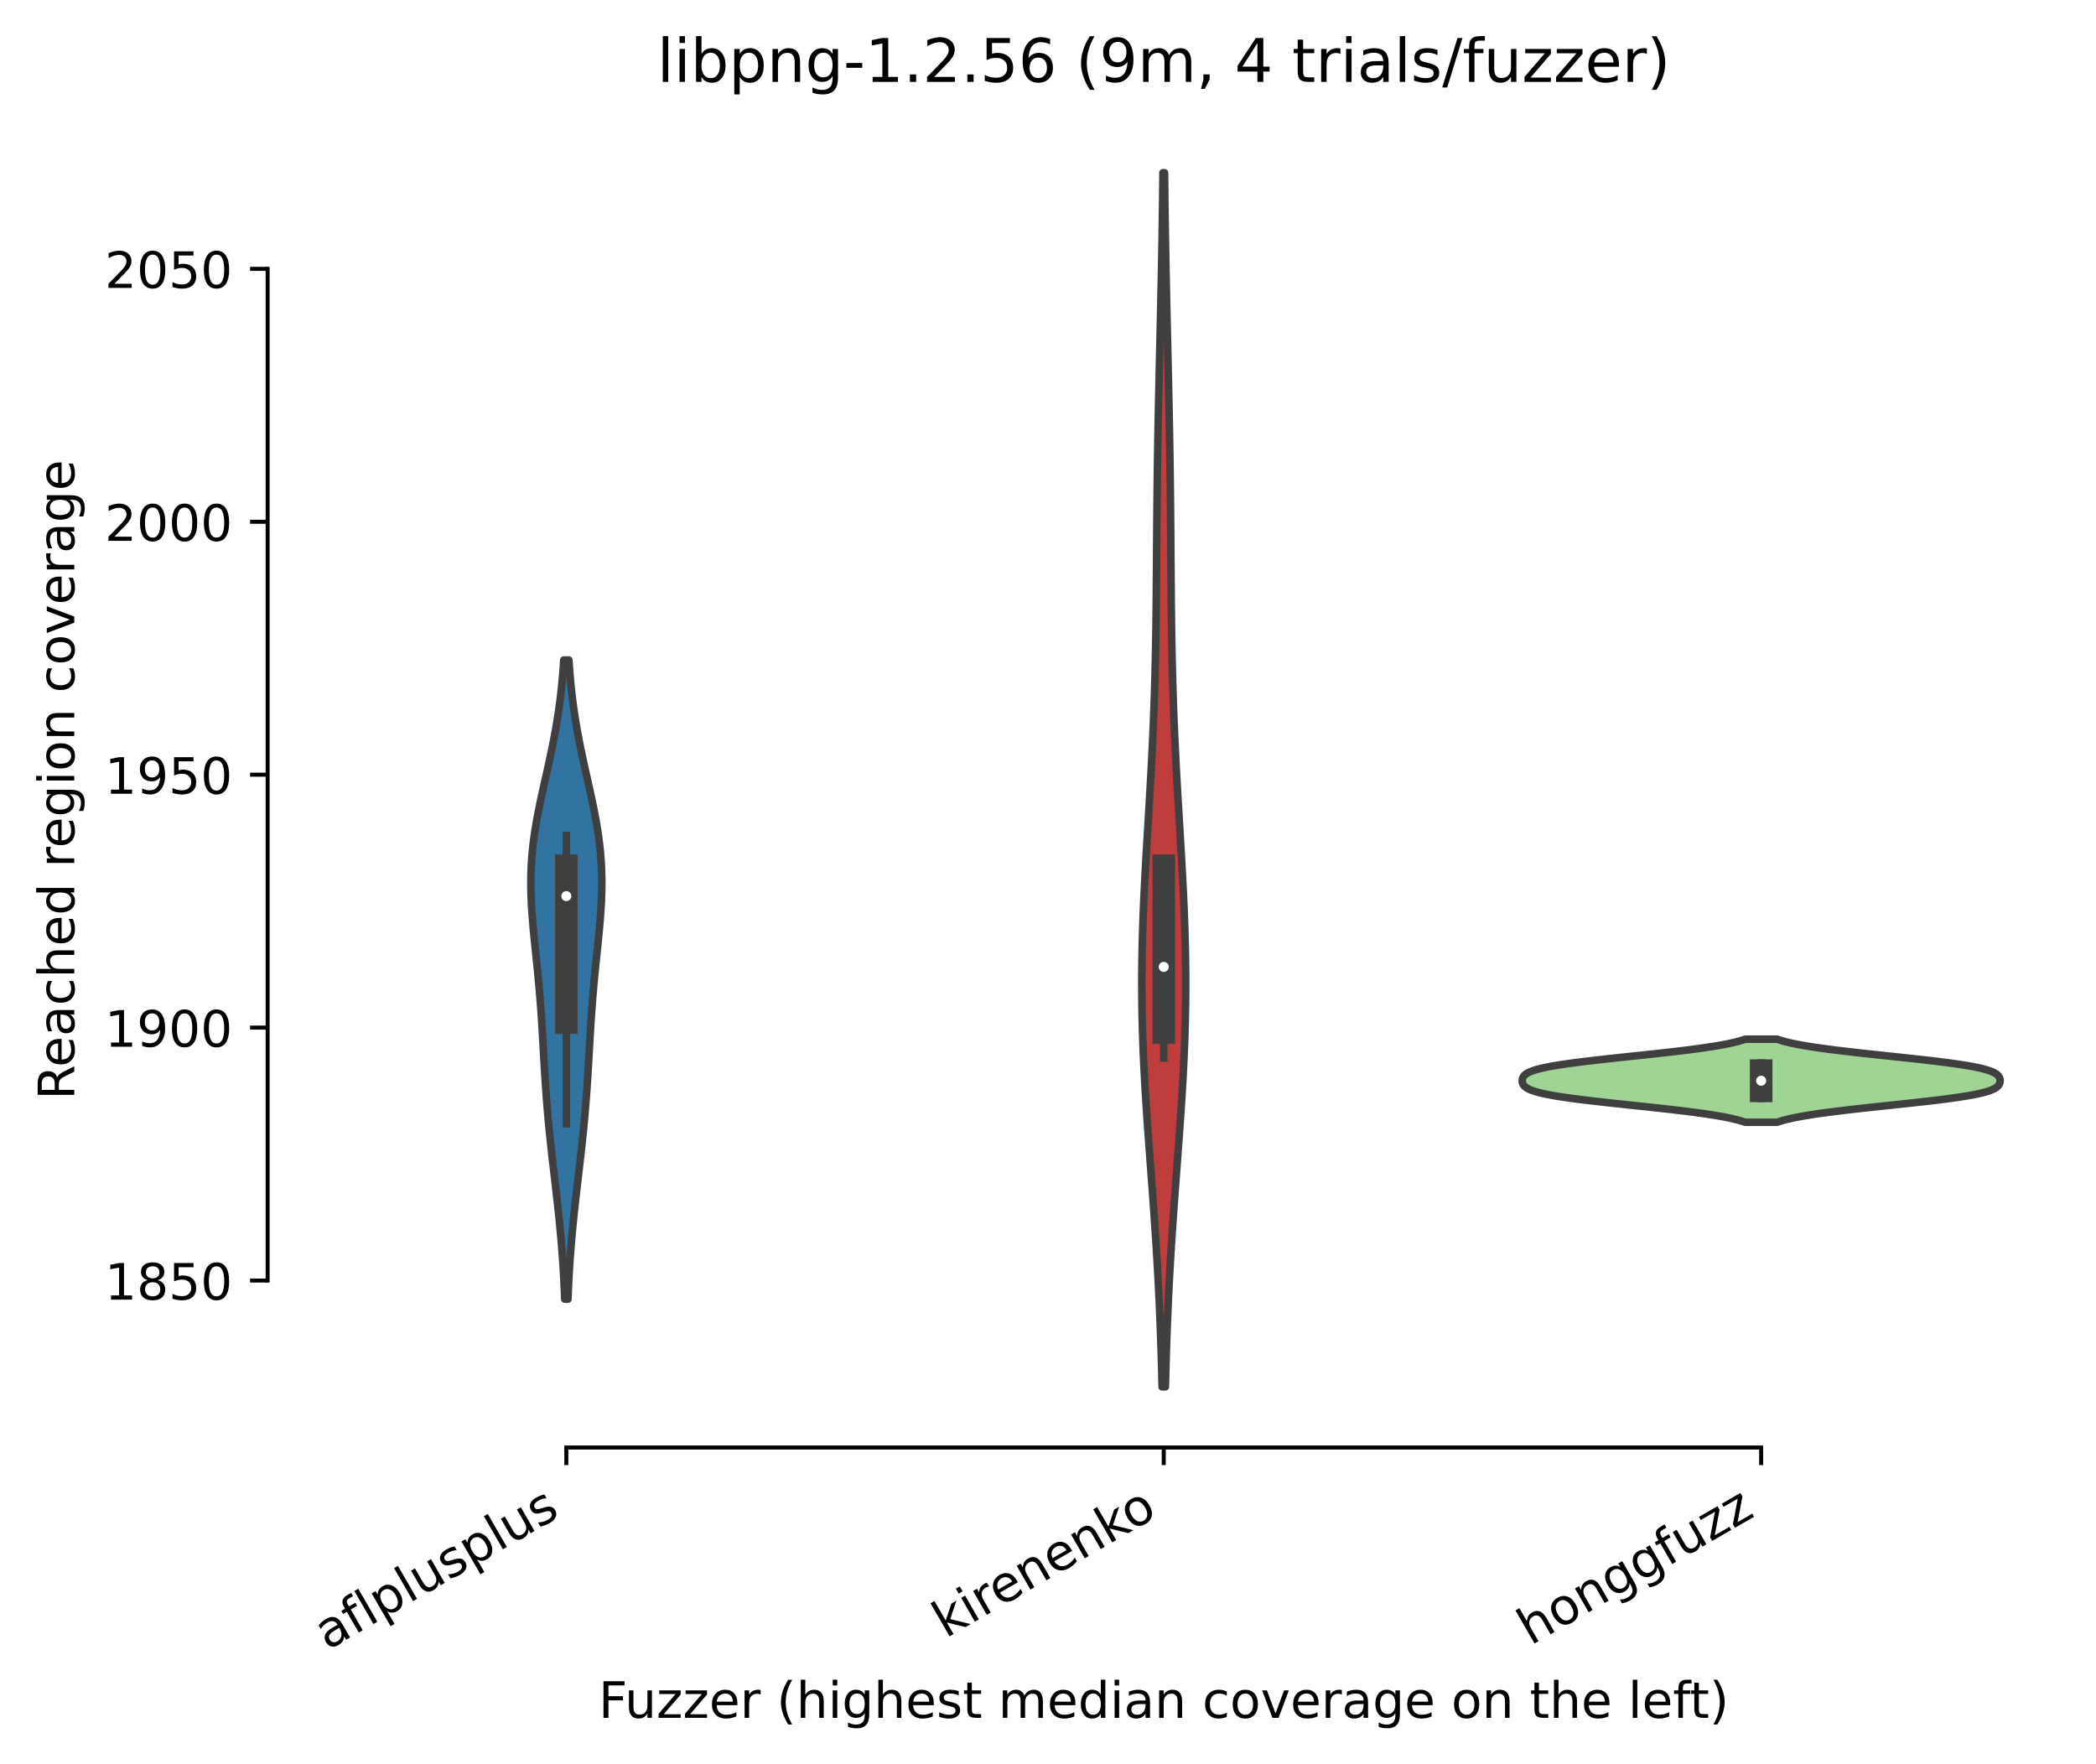 <?xml version="1.0" encoding="utf-8" standalone="no"?>
<!DOCTYPE svg PUBLIC "-//W3C//DTD SVG 1.1//EN"
  "http://www.w3.org/Graphics/SVG/1.1/DTD/svg11.dtd">
<!-- Created with matplotlib (https://matplotlib.org/) -->
<svg height="351.576pt" version="1.1" viewBox="0 0 417.648 351.576" width="417.648pt" xmlns="http://www.w3.org/2000/svg" xmlns:xlink="http://www.w3.org/1999/xlink">
 <defs>
  <style type="text/css">*{stroke-linecap:butt;stroke-linejoin:round;}</style>
 </defs>
 <g id="figure_1">
  <g id="patch_1">
   <path d="M 0 351.576 
L 417.648 351.576 
L 417.648 0 
L 0 0 
z
" style="fill:#ffffff;"/>
  </g>
  <g id="axes_1">
   <g id="patch_2">
    <path d="M 53.328 288.43 
L 410.448 288.43 
L 410.448 22.318 
L 53.328 22.318 
z
" style="fill:#ffffff;"/>
   </g>
   <g id="PolyCollection_1">
    <defs>
     <path d="M 113.169 -92.71 
L 112.527 -92.71 
L 112.476 -93.996 
L 112.418 -95.283 
L 112.354 -96.569 
L 112.284 -97.856 
L 112.206 -99.142 
L 112.121 -100.429 
L 112.029 -101.715 
L 111.93 -103.001 
L 111.824 -104.288 
L 111.711 -105.574 
L 111.591 -106.861 
L 111.465 -108.147 
L 111.334 -109.434 
L 111.197 -110.72 
L 111.056 -112.007 
L 110.912 -113.293 
L 110.764 -114.579 
L 110.615 -115.866 
L 110.465 -117.152 
L 110.315 -118.439 
L 110.165 -119.725 
L 110.018 -121.012 
L 109.874 -122.298 
L 109.733 -123.585 
L 109.596 -124.871 
L 109.465 -126.157 
L 109.339 -127.444 
L 109.218 -128.73 
L 109.104 -130.017 
L 108.996 -131.303 
L 108.895 -132.59 
L 108.799 -133.876 
L 108.709 -135.163 
L 108.624 -136.449 
L 108.543 -137.735 
L 108.465 -139.022 
L 108.39 -140.308 
L 108.317 -141.595 
L 108.244 -142.881 
L 108.171 -144.168 
L 108.096 -145.454 
L 108.019 -146.741 
L 107.938 -148.027 
L 107.852 -149.313 
L 107.761 -150.6 
L 107.665 -151.886 
L 107.562 -153.173 
L 107.453 -154.459 
L 107.337 -155.746 
L 107.216 -157.032 
L 107.09 -158.319 
L 106.96 -159.605 
L 106.828 -160.891 
L 106.694 -162.178 
L 106.561 -163.464 
L 106.431 -164.751 
L 106.306 -166.037 
L 106.189 -167.324 
L 106.081 -168.61 
L 105.986 -169.896 
L 105.906 -171.183 
L 105.844 -172.469 
L 105.8 -173.756 
L 105.778 -175.042 
L 105.779 -176.329 
L 105.804 -177.615 
L 105.854 -178.902 
L 105.93 -180.188 
L 106.032 -181.474 
L 106.159 -182.761 
L 106.312 -184.047 
L 106.487 -185.334 
L 106.685 -186.62 
L 106.903 -187.907 
L 107.139 -189.193 
L 107.39 -190.48 
L 107.654 -191.766 
L 107.929 -193.052 
L 108.211 -194.339 
L 108.497 -195.625 
L 108.785 -196.912 
L 109.072 -198.198 
L 109.356 -199.485 
L 109.635 -200.771 
L 109.905 -202.058 
L 110.166 -203.344 
L 110.416 -204.63 
L 110.653 -205.917 
L 110.877 -207.203 
L 111.087 -208.49 
L 111.283 -209.776 
L 111.464 -211.063 
L 111.63 -212.349 
L 111.781 -213.636 
L 111.918 -214.922 
L 112.042 -216.208 
L 112.153 -217.495 
L 112.251 -218.781 
L 112.339 -220.068 
L 113.358 -220.068 
L 113.358 -220.068 
L 113.445 -218.781 
L 113.543 -217.495 
L 113.654 -216.208 
L 113.778 -214.922 
L 113.915 -213.636 
L 114.067 -212.349 
L 114.233 -211.063 
L 114.413 -209.776 
L 114.609 -208.49 
L 114.819 -207.203 
L 115.043 -205.917 
L 115.28 -204.63 
L 115.53 -203.344 
L 115.791 -202.058 
L 116.062 -200.771 
L 116.34 -199.485 
L 116.624 -198.198 
L 116.911 -196.912 
L 117.199 -195.625 
L 117.486 -194.339 
L 117.767 -193.052 
L 118.042 -191.766 
L 118.306 -190.48 
L 118.558 -189.193 
L 118.793 -187.907 
L 119.011 -186.62 
L 119.209 -185.334 
L 119.385 -184.047 
L 119.537 -182.761 
L 119.664 -181.474 
L 119.766 -180.188 
L 119.842 -178.902 
L 119.892 -177.615 
L 119.918 -176.329 
L 119.918 -175.042 
L 119.896 -173.756 
L 119.853 -172.469 
L 119.79 -171.183 
L 119.71 -169.896 
L 119.615 -168.61 
L 119.507 -167.324 
L 119.39 -166.037 
L 119.265 -164.751 
L 119.135 -163.464 
L 119.002 -162.178 
L 118.869 -160.891 
L 118.736 -159.605 
L 118.606 -158.319 
L 118.48 -157.032 
L 118.359 -155.746 
L 118.244 -154.459 
L 118.135 -153.173 
L 118.032 -151.886 
L 117.935 -150.6 
L 117.844 -149.313 
L 117.758 -148.027 
L 117.677 -146.741 
L 117.6 -145.454 
L 117.525 -144.168 
L 117.452 -142.881 
L 117.379 -141.595 
L 117.306 -140.308 
L 117.231 -139.022 
L 117.154 -137.735 
L 117.073 -136.449 
L 116.987 -135.163 
L 116.897 -133.876 
L 116.801 -132.59 
L 116.7 -131.303 
L 116.592 -130.017 
L 116.478 -128.73 
L 116.358 -127.444 
L 116.232 -126.157 
L 116.1 -124.871 
L 115.964 -123.585 
L 115.823 -122.298 
L 115.678 -121.012 
L 115.531 -119.725 
L 115.382 -118.439 
L 115.232 -117.152 
L 115.081 -115.866 
L 114.932 -114.579 
L 114.785 -113.293 
L 114.64 -112.007 
L 114.499 -110.72 
L 114.362 -109.434 
L 114.231 -108.147 
L 114.105 -106.861 
L 113.985 -105.574 
L 113.872 -104.288 
L 113.766 -103.001 
L 113.667 -101.715 
L 113.575 -100.429 
L 113.49 -99.142 
L 113.413 -97.856 
L 113.342 -96.569 
L 113.278 -95.283 
L 113.22 -93.996 
L 113.169 -92.71 
z
" id="mb07bbd684a" style="stroke:#3f3f3f;stroke-width:1.5;"/>
    </defs>
    <g clip-path="url(#p1deb471119)">
     <use style="fill:#3274a1;stroke:#3f3f3f;stroke-width:1.5;" x="0" xlink:href="#mb07bbd684a" y="351.576"/>
    </g>
   </g>
   <g id="PolyCollection_2">
    <defs>
     <path d="M 232.223 -75.242 
L 231.553 -75.242 
L 231.496 -77.686 
L 231.431 -80.13 
L 231.358 -82.573 
L 231.276 -85.017 
L 231.186 -87.461 
L 231.087 -89.904 
L 230.978 -92.348 
L 230.86 -94.791 
L 230.733 -97.235 
L 230.596 -99.679 
L 230.45 -102.122 
L 230.296 -104.566 
L 230.135 -107.01 
L 229.966 -109.453 
L 229.792 -111.897 
L 229.614 -114.341 
L 229.433 -116.784 
L 229.25 -119.228 
L 229.067 -121.671 
L 228.886 -124.115 
L 228.71 -126.559 
L 228.539 -129.002 
L 228.376 -131.446 
L 228.222 -133.89 
L 228.079 -136.333 
L 227.95 -138.777 
L 227.835 -141.221 
L 227.736 -143.664 
L 227.654 -146.108 
L 227.59 -148.551 
L 227.544 -150.995 
L 227.518 -153.439 
L 227.51 -155.882 
L 227.522 -158.326 
L 227.552 -160.77 
L 227.6 -163.213 
L 227.665 -165.657 
L 227.746 -168.101 
L 227.841 -170.544 
L 227.949 -172.988 
L 228.068 -175.431 
L 228.197 -177.875 
L 228.333 -180.319 
L 228.474 -182.762 
L 228.619 -185.206 
L 228.766 -187.65 
L 228.912 -190.093 
L 229.057 -192.537 
L 229.199 -194.981 
L 229.335 -197.424 
L 229.466 -199.868 
L 229.589 -202.311 
L 229.704 -204.755 
L 229.81 -207.199 
L 229.907 -209.642 
L 229.995 -212.086 
L 230.073 -214.53 
L 230.142 -216.973 
L 230.201 -219.417 
L 230.253 -221.861 
L 230.297 -224.304 
L 230.334 -226.748 
L 230.365 -229.191 
L 230.391 -231.635 
L 230.414 -234.079 
L 230.433 -236.522 
L 230.451 -238.966 
L 230.468 -241.41 
L 230.485 -243.853 
L 230.503 -246.297 
L 230.523 -248.741 
L 230.546 -251.184 
L 230.571 -253.628 
L 230.599 -256.071 
L 230.631 -258.515 
L 230.667 -260.959 
L 230.707 -263.402 
L 230.75 -265.846 
L 230.796 -268.29 
L 230.845 -270.733 
L 230.896 -273.177 
L 230.95 -275.621 
L 231.005 -278.064 
L 231.061 -280.508 
L 231.118 -282.951 
L 231.174 -285.395 
L 231.23 -287.839 
L 231.284 -290.282 
L 231.337 -292.726 
L 231.388 -295.17 
L 231.437 -297.613 
L 231.483 -300.057 
L 231.527 -302.501 
L 231.567 -304.944 
L 231.605 -307.388 
L 231.639 -309.831 
L 231.671 -312.275 
L 231.7 -314.719 
L 231.725 -317.162 
L 232.051 -317.162 
L 232.051 -317.162 
L 232.077 -314.719 
L 232.105 -312.275 
L 232.137 -309.831 
L 232.171 -307.388 
L 232.209 -304.944 
L 232.25 -302.501 
L 232.293 -300.057 
L 232.339 -297.613 
L 232.388 -295.17 
L 232.439 -292.726 
L 232.492 -290.282 
L 232.547 -287.839 
L 232.602 -285.395 
L 232.659 -282.951 
L 232.715 -280.508 
L 232.771 -278.064 
L 232.826 -275.621 
L 232.88 -273.177 
L 232.932 -270.733 
L 232.981 -268.29 
L 233.027 -265.846 
L 233.07 -263.402 
L 233.109 -260.959 
L 233.145 -258.515 
L 233.177 -256.071 
L 233.205 -253.628 
L 233.231 -251.184 
L 233.253 -248.741 
L 233.273 -246.297 
L 233.291 -243.853 
L 233.308 -241.41 
L 233.325 -238.966 
L 233.343 -236.522 
L 233.362 -234.079 
L 233.385 -231.635 
L 233.411 -229.191 
L 233.442 -226.748 
L 233.479 -224.304 
L 233.523 -221.861 
L 233.575 -219.417 
L 233.635 -216.973 
L 233.704 -214.53 
L 233.782 -212.086 
L 233.869 -209.642 
L 233.966 -207.199 
L 234.073 -204.755 
L 234.188 -202.311 
L 234.311 -199.868 
L 234.441 -197.424 
L 234.578 -194.981 
L 234.719 -192.537 
L 234.864 -190.093 
L 235.01 -187.65 
L 235.157 -185.206 
L 235.302 -182.762 
L 235.444 -180.319 
L 235.58 -177.875 
L 235.708 -175.431 
L 235.827 -172.988 
L 235.935 -170.544 
L 236.03 -168.101 
L 236.111 -165.657 
L 236.176 -163.213 
L 236.224 -160.77 
L 236.254 -158.326 
L 236.266 -155.882 
L 236.259 -153.439 
L 236.232 -150.995 
L 236.187 -148.551 
L 236.123 -146.108 
L 236.04 -143.664 
L 235.941 -141.221 
L 235.826 -138.777 
L 235.697 -136.333 
L 235.554 -133.89 
L 235.401 -131.446 
L 235.237 -129.002 
L 235.066 -126.559 
L 234.89 -124.115 
L 234.709 -121.671 
L 234.527 -119.228 
L 234.344 -116.784 
L 234.162 -114.341 
L 233.984 -111.897 
L 233.81 -109.453 
L 233.642 -107.01 
L 233.48 -104.566 
L 233.326 -102.122 
L 233.18 -99.679 
L 233.044 -97.235 
L 232.916 -94.791 
L 232.798 -92.348 
L 232.689 -89.904 
L 232.59 -87.461 
L 232.5 -85.017 
L 232.418 -82.573 
L 232.346 -80.13 
L 232.281 -77.686 
L 232.223 -75.242 
z
" id="mf661731ba6" style="stroke:#3f3f3f;stroke-width:1.5;"/>
    </defs>
    <g clip-path="url(#p1deb471119)">
     <use style="fill:#c03d3e;stroke:#3f3f3f;stroke-width:1.5;" x="0" xlink:href="#mf661731ba6" y="351.576"/>
    </g>
   </g>
   <g id="PolyCollection_3">
    <defs>
     <path d="M 354.097 -127.952 
L 347.76 -127.952 
L 347.263 -128.12 
L 346.708 -128.287 
L 346.092 -128.454 
L 345.41 -128.621 
L 344.66 -128.789 
L 343.839 -128.956 
L 342.947 -129.123 
L 341.982 -129.29 
L 340.943 -129.457 
L 339.833 -129.625 
L 338.652 -129.792 
L 337.403 -129.959 
L 336.09 -130.126 
L 334.717 -130.294 
L 333.291 -130.461 
L 331.818 -130.628 
L 330.306 -130.795 
L 328.763 -130.962 
L 327.198 -131.13 
L 325.622 -131.297 
L 324.044 -131.464 
L 322.474 -131.631 
L 320.924 -131.799 
L 319.404 -131.966 
L 317.923 -132.133 
L 316.491 -132.3 
L 315.117 -132.467 
L 313.809 -132.635 
L 312.574 -132.802 
L 311.417 -132.969 
L 310.342 -133.136 
L 309.354 -133.304 
L 308.453 -133.471 
L 307.64 -133.638 
L 306.914 -133.805 
L 306.272 -133.973 
L 305.712 -134.14 
L 305.229 -134.307 
L 304.818 -134.474 
L 304.472 -134.641 
L 304.186 -134.809 
L 303.953 -134.976 
L 303.766 -135.143 
L 303.62 -135.31 
L 303.508 -135.478 
L 303.425 -135.645 
L 303.367 -135.812 
L 303.33 -135.979 
L 303.312 -136.146 
L 303.312 -136.314 
L 303.33 -136.481 
L 303.367 -136.648 
L 303.425 -136.815 
L 303.508 -136.983 
L 303.62 -137.15 
L 303.766 -137.317 
L 303.953 -137.484 
L 304.186 -137.652 
L 304.472 -137.819 
L 304.818 -137.986 
L 305.229 -138.153 
L 305.712 -138.32 
L 306.272 -138.488 
L 306.914 -138.655 
L 307.64 -138.822 
L 308.453 -138.989 
L 309.354 -139.157 
L 310.342 -139.324 
L 311.417 -139.491 
L 312.574 -139.658 
L 313.809 -139.825 
L 315.117 -139.993 
L 316.491 -140.16 
L 317.923 -140.327 
L 319.404 -140.494 
L 320.924 -140.662 
L 322.474 -140.829 
L 324.044 -140.996 
L 325.622 -141.163 
L 327.198 -141.331 
L 328.763 -141.498 
L 330.306 -141.665 
L 331.818 -141.832 
L 333.291 -141.999 
L 334.717 -142.167 
L 336.09 -142.334 
L 337.403 -142.501 
L 338.652 -142.668 
L 339.833 -142.836 
L 340.943 -143.003 
L 341.982 -143.17 
L 342.947 -143.337 
L 343.839 -143.504 
L 344.66 -143.672 
L 345.41 -143.839 
L 346.092 -144.006 
L 346.708 -144.173 
L 347.263 -144.341 
L 347.76 -144.508 
L 354.097 -144.508 
L 354.097 -144.508 
L 354.593 -144.341 
L 355.148 -144.173 
L 355.765 -144.006 
L 356.447 -143.839 
L 357.197 -143.672 
L 358.017 -143.504 
L 358.909 -143.337 
L 359.875 -143.17 
L 360.913 -143.003 
L 362.023 -142.836 
L 363.204 -142.668 
L 364.453 -142.501 
L 365.766 -142.334 
L 367.139 -142.167 
L 368.565 -141.999 
L 370.038 -141.832 
L 371.55 -141.665 
L 373.093 -141.498 
L 374.658 -141.331 
L 376.234 -141.163 
L 377.813 -140.996 
L 379.382 -140.829 
L 380.932 -140.662 
L 382.452 -140.494 
L 383.933 -140.327 
L 385.365 -140.16 
L 386.739 -139.993 
L 388.047 -139.825 
L 389.282 -139.658 
L 390.439 -139.491 
L 391.514 -139.324 
L 392.502 -139.157 
L 393.403 -138.989 
L 394.216 -138.822 
L 394.942 -138.655 
L 395.584 -138.488 
L 396.144 -138.32 
L 396.627 -138.153 
L 397.039 -137.986 
L 397.384 -137.819 
L 397.67 -137.652 
L 397.903 -137.484 
L 398.09 -137.317 
L 398.236 -137.15 
L 398.348 -136.983 
L 398.431 -136.815 
L 398.49 -136.648 
L 398.526 -136.481 
L 398.544 -136.314 
L 398.544 -136.146 
L 398.526 -135.979 
L 398.49 -135.812 
L 398.431 -135.645 
L 398.348 -135.478 
L 398.236 -135.31 
L 398.09 -135.143 
L 397.903 -134.976 
L 397.67 -134.809 
L 397.384 -134.641 
L 397.039 -134.474 
L 396.627 -134.307 
L 396.144 -134.14 
L 395.584 -133.973 
L 394.942 -133.805 
L 394.216 -133.638 
L 393.403 -133.471 
L 392.502 -133.304 
L 391.514 -133.136 
L 390.439 -132.969 
L 389.282 -132.802 
L 388.047 -132.635 
L 386.739 -132.467 
L 385.365 -132.3 
L 383.933 -132.133 
L 382.452 -131.966 
L 380.932 -131.799 
L 379.382 -131.631 
L 377.813 -131.464 
L 376.234 -131.297 
L 374.658 -131.13 
L 373.093 -130.962 
L 371.55 -130.795 
L 370.038 -130.628 
L 368.565 -130.461 
L 367.139 -130.294 
L 365.766 -130.126 
L 364.453 -129.959 
L 363.204 -129.792 
L 362.023 -129.625 
L 360.913 -129.457 
L 359.875 -129.29 
L 358.909 -129.123 
L 358.017 -128.956 
L 357.197 -128.789 
L 356.447 -128.621 
L 355.765 -128.454 
L 355.148 -128.287 
L 354.593 -128.12 
L 354.097 -127.952 
z
" id="meae9f58349" style="stroke:#3f3f3f;stroke-width:1.5;"/>
    </defs>
    <g clip-path="url(#p1deb471119)">
     <use style="fill:#9fd495;stroke:#3f3f3f;stroke-width:1.5;" x="0" xlink:href="#meae9f58349" y="351.576"/>
    </g>
   </g>
   <g id="matplotlib.axis_1">
    <g id="xtick_1">
     <g id="line2d_1">
      <defs>
       <path d="M 0 0 
L 0 3.5 
" id="mf20b82da62" style="stroke:#000000;stroke-width:0.8;"/>
      </defs>
      <g>
       <use style="stroke:#000000;stroke-width:0.8;" x="112.848" xlink:href="#mf20b82da62" y="288.43"/>
      </g>
     </g>
     <g id="text_1">
      <!-- aflplusplus -->
      <g transform="translate(65.239 328.897)rotate(-30)scale(0.1 -0.1)">
       <defs>
        <path d="M 34.281 27.484 
Q 23.391 27.484 19.188 25 
Q 14.984 22.516 14.984 16.5 
Q 14.984 11.719 18.141 8.906 
Q 21.297 6.109 26.703 6.109 
Q 34.188 6.109 38.703 11.406 
Q 43.219 16.703 43.219 25.484 
L 43.219 27.484 
z
M 52.203 31.203 
L 52.203 0 
L 43.219 0 
L 43.219 8.297 
Q 40.141 3.328 35.547 0.953 
Q 30.953 -1.422 24.312 -1.422 
Q 15.922 -1.422 10.953 3.297 
Q 6 8.016 6 15.922 
Q 6 25.141 12.172 29.828 
Q 18.359 34.516 30.609 34.516 
L 43.219 34.516 
L 43.219 35.406 
Q 43.219 41.609 39.141 45 
Q 35.062 48.391 27.688 48.391 
Q 23 48.391 18.547 47.266 
Q 14.109 46.141 10.016 43.891 
L 10.016 52.203 
Q 14.938 54.109 19.578 55.047 
Q 24.219 56 28.609 56 
Q 40.484 56 46.344 49.844 
Q 52.203 43.703 52.203 31.203 
z
" id="DejaVuSans-97"/>
        <path d="M 37.109 75.984 
L 37.109 68.5 
L 28.516 68.5 
Q 23.688 68.5 21.797 66.547 
Q 19.922 64.594 19.922 59.516 
L 19.922 54.688 
L 34.719 54.688 
L 34.719 47.703 
L 19.922 47.703 
L 19.922 0 
L 10.891 0 
L 10.891 47.703 
L 2.297 47.703 
L 2.297 54.688 
L 10.891 54.688 
L 10.891 58.5 
Q 10.891 67.625 15.141 71.797 
Q 19.391 75.984 28.609 75.984 
z
" id="DejaVuSans-102"/>
        <path d="M 9.422 75.984 
L 18.406 75.984 
L 18.406 0 
L 9.422 0 
z
" id="DejaVuSans-108"/>
        <path d="M 18.109 8.203 
L 18.109 -20.797 
L 9.078 -20.797 
L 9.078 54.688 
L 18.109 54.688 
L 18.109 46.391 
Q 20.953 51.266 25.266 53.625 
Q 29.594 56 35.594 56 
Q 45.562 56 51.781 48.094 
Q 58.016 40.188 58.016 27.297 
Q 58.016 14.406 51.781 6.484 
Q 45.562 -1.422 35.594 -1.422 
Q 29.594 -1.422 25.266 0.953 
Q 20.953 3.328 18.109 8.203 
z
M 48.688 27.297 
Q 48.688 37.203 44.609 42.844 
Q 40.531 48.484 33.406 48.484 
Q 26.266 48.484 22.188 42.844 
Q 18.109 37.203 18.109 27.297 
Q 18.109 17.391 22.188 11.75 
Q 26.266 6.109 33.406 6.109 
Q 40.531 6.109 44.609 11.75 
Q 48.688 17.391 48.688 27.297 
z
" id="DejaVuSans-112"/>
        <path d="M 8.5 21.578 
L 8.5 54.688 
L 17.484 54.688 
L 17.484 21.922 
Q 17.484 14.156 20.5 10.266 
Q 23.531 6.391 29.594 6.391 
Q 36.859 6.391 41.078 11.031 
Q 45.312 15.672 45.312 23.688 
L 45.312 54.688 
L 54.297 54.688 
L 54.297 0 
L 45.312 0 
L 45.312 8.406 
Q 42.047 3.422 37.719 1 
Q 33.406 -1.422 27.688 -1.422 
Q 18.266 -1.422 13.375 4.438 
Q 8.5 10.297 8.5 21.578 
z
M 31.109 56 
z
" id="DejaVuSans-117"/>
        <path d="M 44.281 53.078 
L 44.281 44.578 
Q 40.484 46.531 36.375 47.5 
Q 32.281 48.484 27.875 48.484 
Q 21.188 48.484 17.844 46.438 
Q 14.5 44.391 14.5 40.281 
Q 14.5 37.156 16.891 35.375 
Q 19.281 33.594 26.516 31.984 
L 29.594 31.297 
Q 39.156 29.25 43.188 25.516 
Q 47.219 21.781 47.219 15.094 
Q 47.219 7.469 41.188 3.016 
Q 35.156 -1.422 24.609 -1.422 
Q 20.219 -1.422 15.453 -0.562 
Q 10.688 0.297 5.422 2 
L 5.422 11.281 
Q 10.406 8.688 15.234 7.391 
Q 20.062 6.109 24.812 6.109 
Q 31.156 6.109 34.562 8.281 
Q 37.984 10.453 37.984 14.406 
Q 37.984 18.062 35.516 20.016 
Q 33.062 21.969 24.703 23.781 
L 21.578 24.516 
Q 13.234 26.266 9.516 29.906 
Q 5.812 33.547 5.812 39.891 
Q 5.812 47.609 11.281 51.797 
Q 16.75 56 26.812 56 
Q 31.781 56 36.172 55.266 
Q 40.578 54.547 44.281 53.078 
z
" id="DejaVuSans-115"/>
       </defs>
       <use xlink:href="#DejaVuSans-97"/>
       <use x="61.279" xlink:href="#DejaVuSans-102"/>
       <use x="96.484" xlink:href="#DejaVuSans-108"/>
       <use x="124.268" xlink:href="#DejaVuSans-112"/>
       <use x="187.744" xlink:href="#DejaVuSans-108"/>
       <use x="215.527" xlink:href="#DejaVuSans-117"/>
       <use x="278.906" xlink:href="#DejaVuSans-115"/>
       <use x="331.006" xlink:href="#DejaVuSans-112"/>
       <use x="394.482" xlink:href="#DejaVuSans-108"/>
       <use x="422.266" xlink:href="#DejaVuSans-117"/>
       <use x="485.645" xlink:href="#DejaVuSans-115"/>
      </g>
     </g>
    </g>
    <g id="xtick_2">
     <g id="line2d_2">
      <g>
       <use style="stroke:#000000;stroke-width:0.8;" x="231.888" xlink:href="#mf20b82da62" y="288.43"/>
      </g>
     </g>
     <g id="text_2">
      <!-- kirenenko -->
      <g transform="translate(188.428 326.502)rotate(-30)scale(0.1 -0.1)">
       <defs>
        <path d="M 9.078 75.984 
L 18.109 75.984 
L 18.109 31.109 
L 44.922 54.688 
L 56.391 54.688 
L 27.391 29.109 
L 57.625 0 
L 45.906 0 
L 18.109 26.703 
L 18.109 0 
L 9.078 0 
z
" id="DejaVuSans-107"/>
        <path d="M 9.422 54.688 
L 18.406 54.688 
L 18.406 0 
L 9.422 0 
z
M 9.422 75.984 
L 18.406 75.984 
L 18.406 64.594 
L 9.422 64.594 
z
" id="DejaVuSans-105"/>
        <path d="M 41.109 46.297 
Q 39.594 47.172 37.812 47.578 
Q 36.031 48 33.891 48 
Q 26.266 48 22.188 43.047 
Q 18.109 38.094 18.109 28.812 
L 18.109 0 
L 9.078 0 
L 9.078 54.688 
L 18.109 54.688 
L 18.109 46.188 
Q 20.953 51.172 25.484 53.578 
Q 30.031 56 36.531 56 
Q 37.453 56 38.578 55.875 
Q 39.703 55.766 41.062 55.516 
z
" id="DejaVuSans-114"/>
        <path d="M 56.203 29.594 
L 56.203 25.203 
L 14.891 25.203 
Q 15.484 15.922 20.484 11.062 
Q 25.484 6.203 34.422 6.203 
Q 39.594 6.203 44.453 7.469 
Q 49.312 8.734 54.109 11.281 
L 54.109 2.781 
Q 49.266 0.734 44.188 -0.344 
Q 39.109 -1.422 33.891 -1.422 
Q 20.797 -1.422 13.156 6.188 
Q 5.516 13.812 5.516 26.812 
Q 5.516 40.234 12.766 48.109 
Q 20.016 56 32.328 56 
Q 43.359 56 49.781 48.891 
Q 56.203 41.797 56.203 29.594 
z
M 47.219 32.234 
Q 47.125 39.594 43.094 43.984 
Q 39.062 48.391 32.422 48.391 
Q 24.906 48.391 20.391 44.141 
Q 15.875 39.891 15.188 32.172 
z
" id="DejaVuSans-101"/>
        <path d="M 54.891 33.016 
L 54.891 0 
L 45.906 0 
L 45.906 32.719 
Q 45.906 40.484 42.875 44.328 
Q 39.844 48.188 33.797 48.188 
Q 26.516 48.188 22.312 43.547 
Q 18.109 38.922 18.109 30.906 
L 18.109 0 
L 9.078 0 
L 9.078 54.688 
L 18.109 54.688 
L 18.109 46.188 
Q 21.344 51.125 25.703 53.562 
Q 30.078 56 35.797 56 
Q 45.219 56 50.047 50.172 
Q 54.891 44.344 54.891 33.016 
z
" id="DejaVuSans-110"/>
        <path d="M 30.609 48.391 
Q 23.391 48.391 19.188 42.75 
Q 14.984 37.109 14.984 27.297 
Q 14.984 17.484 19.156 11.844 
Q 23.344 6.203 30.609 6.203 
Q 37.797 6.203 41.984 11.859 
Q 46.188 17.531 46.188 27.297 
Q 46.188 37.016 41.984 42.703 
Q 37.797 48.391 30.609 48.391 
z
M 30.609 56 
Q 42.328 56 49.016 48.375 
Q 55.719 40.766 55.719 27.297 
Q 55.719 13.875 49.016 6.219 
Q 42.328 -1.422 30.609 -1.422 
Q 18.844 -1.422 12.172 6.219 
Q 5.516 13.875 5.516 27.297 
Q 5.516 40.766 12.172 48.375 
Q 18.844 56 30.609 56 
z
" id="DejaVuSans-111"/>
       </defs>
       <use xlink:href="#DejaVuSans-107"/>
       <use x="57.91" xlink:href="#DejaVuSans-105"/>
       <use x="85.693" xlink:href="#DejaVuSans-114"/>
       <use x="124.557" xlink:href="#DejaVuSans-101"/>
       <use x="186.08" xlink:href="#DejaVuSans-110"/>
       <use x="249.459" xlink:href="#DejaVuSans-101"/>
       <use x="310.982" xlink:href="#DejaVuSans-110"/>
       <use x="374.361" xlink:href="#DejaVuSans-107"/>
       <use x="428.646" xlink:href="#DejaVuSans-111"/>
      </g>
     </g>
    </g>
    <g id="xtick_3">
     <g id="line2d_3">
      <g>
       <use style="stroke:#000000;stroke-width:0.8;" x="350.928" xlink:href="#mf20b82da62" y="288.43"/>
      </g>
     </g>
     <g id="text_3">
      <!-- honggfuzz -->
      <g transform="translate(304.989 327.933)rotate(-30)scale(0.1 -0.1)">
       <defs>
        <path d="M 54.891 33.016 
L 54.891 0 
L 45.906 0 
L 45.906 32.719 
Q 45.906 40.484 42.875 44.328 
Q 39.844 48.188 33.797 48.188 
Q 26.516 48.188 22.312 43.547 
Q 18.109 38.922 18.109 30.906 
L 18.109 0 
L 9.078 0 
L 9.078 75.984 
L 18.109 75.984 
L 18.109 46.188 
Q 21.344 51.125 25.703 53.562 
Q 30.078 56 35.797 56 
Q 45.219 56 50.047 50.172 
Q 54.891 44.344 54.891 33.016 
z
" id="DejaVuSans-104"/>
        <path d="M 45.406 27.984 
Q 45.406 37.75 41.375 43.109 
Q 37.359 48.484 30.078 48.484 
Q 22.859 48.484 18.828 43.109 
Q 14.797 37.75 14.797 27.984 
Q 14.797 18.266 18.828 12.891 
Q 22.859 7.516 30.078 7.516 
Q 37.359 7.516 41.375 12.891 
Q 45.406 18.266 45.406 27.984 
z
M 54.391 6.781 
Q 54.391 -7.172 48.188 -13.984 
Q 42 -20.797 29.203 -20.797 
Q 24.469 -20.797 20.266 -20.094 
Q 16.062 -19.391 12.109 -17.922 
L 12.109 -9.188 
Q 16.062 -11.328 19.922 -12.344 
Q 23.781 -13.375 27.781 -13.375 
Q 36.625 -13.375 41.016 -8.766 
Q 45.406 -4.156 45.406 5.172 
L 45.406 9.625 
Q 42.625 4.781 38.281 2.391 
Q 33.938 0 27.875 0 
Q 17.828 0 11.672 7.656 
Q 5.516 15.328 5.516 27.984 
Q 5.516 40.672 11.672 48.328 
Q 17.828 56 27.875 56 
Q 33.938 56 38.281 53.609 
Q 42.625 51.219 45.406 46.391 
L 45.406 54.688 
L 54.391 54.688 
z
" id="DejaVuSans-103"/>
        <path d="M 5.516 54.688 
L 48.188 54.688 
L 48.188 46.484 
L 14.406 7.172 
L 48.188 7.172 
L 48.188 0 
L 4.297 0 
L 4.297 8.203 
L 38.094 47.516 
L 5.516 47.516 
z
" id="DejaVuSans-122"/>
       </defs>
       <use xlink:href="#DejaVuSans-104"/>
       <use x="63.379" xlink:href="#DejaVuSans-111"/>
       <use x="124.561" xlink:href="#DejaVuSans-110"/>
       <use x="187.939" xlink:href="#DejaVuSans-103"/>
       <use x="251.416" xlink:href="#DejaVuSans-103"/>
       <use x="314.893" xlink:href="#DejaVuSans-102"/>
       <use x="350.098" xlink:href="#DejaVuSans-117"/>
       <use x="413.477" xlink:href="#DejaVuSans-122"/>
       <use x="465.967" xlink:href="#DejaVuSans-122"/>
      </g>
     </g>
    </g>
    <g id="text_4">
     <!-- Fuzzer (highest median coverage on the left) -->
     <g transform="translate(119.27 342.297)scale(0.1 -0.1)">
      <defs>
       <path d="M 9.812 72.906 
L 51.703 72.906 
L 51.703 64.594 
L 19.672 64.594 
L 19.672 43.109 
L 48.578 43.109 
L 48.578 34.812 
L 19.672 34.812 
L 19.672 0 
L 9.812 0 
z
" id="DejaVuSans-70"/>
       <path id="DejaVuSans-32"/>
       <path d="M 31 75.875 
Q 24.469 64.656 21.281 53.656 
Q 18.109 42.672 18.109 31.391 
Q 18.109 20.125 21.312 9.062 
Q 24.516 -2 31 -13.188 
L 23.188 -13.188 
Q 15.875 -1.703 12.234 9.375 
Q 8.594 20.453 8.594 31.391 
Q 8.594 42.281 12.203 53.312 
Q 15.828 64.359 23.188 75.875 
z
" id="DejaVuSans-40"/>
       <path d="M 18.312 70.219 
L 18.312 54.688 
L 36.812 54.688 
L 36.812 47.703 
L 18.312 47.703 
L 18.312 18.016 
Q 18.312 11.328 20.141 9.422 
Q 21.969 7.516 27.594 7.516 
L 36.812 7.516 
L 36.812 0 
L 27.594 0 
Q 17.188 0 13.234 3.875 
Q 9.281 7.766 9.281 18.016 
L 9.281 47.703 
L 2.688 47.703 
L 2.688 54.688 
L 9.281 54.688 
L 9.281 70.219 
z
" id="DejaVuSans-116"/>
       <path d="M 52 44.188 
Q 55.375 50.25 60.062 53.125 
Q 64.75 56 71.094 56 
Q 79.641 56 84.281 50.016 
Q 88.922 44.047 88.922 33.016 
L 88.922 0 
L 79.891 0 
L 79.891 32.719 
Q 79.891 40.578 77.094 44.375 
Q 74.312 48.188 68.609 48.188 
Q 61.625 48.188 57.562 43.547 
Q 53.516 38.922 53.516 30.906 
L 53.516 0 
L 44.484 0 
L 44.484 32.719 
Q 44.484 40.625 41.703 44.406 
Q 38.922 48.188 33.109 48.188 
Q 26.219 48.188 22.156 43.531 
Q 18.109 38.875 18.109 30.906 
L 18.109 0 
L 9.078 0 
L 9.078 54.688 
L 18.109 54.688 
L 18.109 46.188 
Q 21.188 51.219 25.484 53.609 
Q 29.781 56 35.688 56 
Q 41.656 56 45.828 52.969 
Q 50 49.953 52 44.188 
z
" id="DejaVuSans-109"/>
       <path d="M 45.406 46.391 
L 45.406 75.984 
L 54.391 75.984 
L 54.391 0 
L 45.406 0 
L 45.406 8.203 
Q 42.578 3.328 38.25 0.953 
Q 33.938 -1.422 27.875 -1.422 
Q 17.969 -1.422 11.734 6.484 
Q 5.516 14.406 5.516 27.297 
Q 5.516 40.188 11.734 48.094 
Q 17.969 56 27.875 56 
Q 33.938 56 38.25 53.625 
Q 42.578 51.266 45.406 46.391 
z
M 14.797 27.297 
Q 14.797 17.391 18.875 11.75 
Q 22.953 6.109 30.078 6.109 
Q 37.203 6.109 41.297 11.75 
Q 45.406 17.391 45.406 27.297 
Q 45.406 37.203 41.297 42.844 
Q 37.203 48.484 30.078 48.484 
Q 22.953 48.484 18.875 42.844 
Q 14.797 37.203 14.797 27.297 
z
" id="DejaVuSans-100"/>
       <path d="M 48.781 52.594 
L 48.781 44.188 
Q 44.969 46.297 41.141 47.344 
Q 37.312 48.391 33.406 48.391 
Q 24.656 48.391 19.812 42.844 
Q 14.984 37.312 14.984 27.297 
Q 14.984 17.281 19.812 11.734 
Q 24.656 6.203 33.406 6.203 
Q 37.312 6.203 41.141 7.25 
Q 44.969 8.297 48.781 10.406 
L 48.781 2.094 
Q 45.016 0.344 40.984 -0.531 
Q 36.969 -1.422 32.422 -1.422 
Q 20.062 -1.422 12.781 6.344 
Q 5.516 14.109 5.516 27.297 
Q 5.516 40.672 12.859 48.328 
Q 20.219 56 33.016 56 
Q 37.156 56 41.109 55.141 
Q 45.062 54.297 48.781 52.594 
z
" id="DejaVuSans-99"/>
       <path d="M 2.984 54.688 
L 12.5 54.688 
L 29.594 8.797 
L 46.688 54.688 
L 56.203 54.688 
L 35.688 0 
L 23.484 0 
z
" id="DejaVuSans-118"/>
       <path d="M 8.016 75.875 
L 15.828 75.875 
Q 23.141 64.359 26.781 53.312 
Q 30.422 42.281 30.422 31.391 
Q 30.422 20.453 26.781 9.375 
Q 23.141 -1.703 15.828 -13.188 
L 8.016 -13.188 
Q 14.5 -2 17.703 9.062 
Q 20.906 20.125 20.906 31.391 
Q 20.906 42.672 17.703 53.656 
Q 14.5 64.656 8.016 75.875 
z
" id="DejaVuSans-41"/>
      </defs>
      <use xlink:href="#DejaVuSans-70"/>
      <use x="52.02" xlink:href="#DejaVuSans-117"/>
      <use x="115.398" xlink:href="#DejaVuSans-122"/>
      <use x="167.889" xlink:href="#DejaVuSans-122"/>
      <use x="220.379" xlink:href="#DejaVuSans-101"/>
      <use x="281.902" xlink:href="#DejaVuSans-114"/>
      <use x="323.016" xlink:href="#DejaVuSans-32"/>
      <use x="354.803" xlink:href="#DejaVuSans-40"/>
      <use x="393.816" xlink:href="#DejaVuSans-104"/>
      <use x="457.195" xlink:href="#DejaVuSans-105"/>
      <use x="484.979" xlink:href="#DejaVuSans-103"/>
      <use x="548.455" xlink:href="#DejaVuSans-104"/>
      <use x="611.834" xlink:href="#DejaVuSans-101"/>
      <use x="673.357" xlink:href="#DejaVuSans-115"/>
      <use x="725.457" xlink:href="#DejaVuSans-116"/>
      <use x="764.666" xlink:href="#DejaVuSans-32"/>
      <use x="796.453" xlink:href="#DejaVuSans-109"/>
      <use x="893.865" xlink:href="#DejaVuSans-101"/>
      <use x="955.389" xlink:href="#DejaVuSans-100"/>
      <use x="1018.865" xlink:href="#DejaVuSans-105"/>
      <use x="1046.648" xlink:href="#DejaVuSans-97"/>
      <use x="1107.928" xlink:href="#DejaVuSans-110"/>
      <use x="1171.307" xlink:href="#DejaVuSans-32"/>
      <use x="1203.094" xlink:href="#DejaVuSans-99"/>
      <use x="1258.074" xlink:href="#DejaVuSans-111"/>
      <use x="1319.256" xlink:href="#DejaVuSans-118"/>
      <use x="1378.436" xlink:href="#DejaVuSans-101"/>
      <use x="1439.959" xlink:href="#DejaVuSans-114"/>
      <use x="1481.072" xlink:href="#DejaVuSans-97"/>
      <use x="1542.352" xlink:href="#DejaVuSans-103"/>
      <use x="1605.828" xlink:href="#DejaVuSans-101"/>
      <use x="1667.352" xlink:href="#DejaVuSans-32"/>
      <use x="1699.139" xlink:href="#DejaVuSans-111"/>
      <use x="1760.32" xlink:href="#DejaVuSans-110"/>
      <use x="1823.699" xlink:href="#DejaVuSans-32"/>
      <use x="1855.486" xlink:href="#DejaVuSans-116"/>
      <use x="1894.695" xlink:href="#DejaVuSans-104"/>
      <use x="1958.074" xlink:href="#DejaVuSans-101"/>
      <use x="2019.598" xlink:href="#DejaVuSans-32"/>
      <use x="2051.385" xlink:href="#DejaVuSans-108"/>
      <use x="2079.168" xlink:href="#DejaVuSans-101"/>
      <use x="2140.691" xlink:href="#DejaVuSans-102"/>
      <use x="2174.146" xlink:href="#DejaVuSans-116"/>
      <use x="2213.355" xlink:href="#DejaVuSans-41"/>
     </g>
    </g>
   </g>
   <g id="matplotlib.axis_2">
    <g id="ytick_1">
     <g id="line2d_4">
      <defs>
       <path d="M 0 0 
L -3.5 0 
" id="m76d31f8815" style="stroke:#000000;stroke-width:0.8;"/>
      </defs>
      <g>
       <use style="stroke:#000000;stroke-width:0.8;" x="53.328" xlink:href="#m76d31f8815" y="255.16"/>
      </g>
     </g>
     <g id="text_5">
      <!-- 1850 -->
      <g transform="translate(20.878 258.959)scale(0.1 -0.1)">
       <defs>
        <path d="M 12.406 8.297 
L 28.516 8.297 
L 28.516 63.922 
L 10.984 60.406 
L 10.984 69.391 
L 28.422 72.906 
L 38.281 72.906 
L 38.281 8.297 
L 54.391 8.297 
L 54.391 0 
L 12.406 0 
z
" id="DejaVuSans-49"/>
        <path d="M 31.781 34.625 
Q 24.75 34.625 20.719 30.859 
Q 16.703 27.094 16.703 20.516 
Q 16.703 13.922 20.719 10.156 
Q 24.75 6.391 31.781 6.391 
Q 38.812 6.391 42.859 10.172 
Q 46.922 13.969 46.922 20.516 
Q 46.922 27.094 42.891 30.859 
Q 38.875 34.625 31.781 34.625 
z
M 21.922 38.812 
Q 15.578 40.375 12.031 44.719 
Q 8.5 49.078 8.5 55.328 
Q 8.5 64.062 14.719 69.141 
Q 20.953 74.219 31.781 74.219 
Q 42.672 74.219 48.875 69.141 
Q 55.078 64.062 55.078 55.328 
Q 55.078 49.078 51.531 44.719 
Q 48 40.375 41.703 38.812 
Q 48.828 37.156 52.797 32.312 
Q 56.781 27.484 56.781 20.516 
Q 56.781 9.906 50.312 4.234 
Q 43.844 -1.422 31.781 -1.422 
Q 19.734 -1.422 13.25 4.234 
Q 6.781 9.906 6.781 20.516 
Q 6.781 27.484 10.781 32.312 
Q 14.797 37.156 21.922 38.812 
z
M 18.312 54.391 
Q 18.312 48.734 21.844 45.562 
Q 25.391 42.391 31.781 42.391 
Q 38.141 42.391 41.719 45.562 
Q 45.312 48.734 45.312 54.391 
Q 45.312 60.062 41.719 63.234 
Q 38.141 66.406 31.781 66.406 
Q 25.391 66.406 21.844 63.234 
Q 18.312 60.062 18.312 54.391 
z
" id="DejaVuSans-56"/>
        <path d="M 10.797 72.906 
L 49.516 72.906 
L 49.516 64.594 
L 19.828 64.594 
L 19.828 46.734 
Q 21.969 47.469 24.109 47.828 
Q 26.266 48.188 28.422 48.188 
Q 40.625 48.188 47.75 41.5 
Q 54.891 34.812 54.891 23.391 
Q 54.891 11.625 47.562 5.094 
Q 40.234 -1.422 26.906 -1.422 
Q 22.312 -1.422 17.547 -0.641 
Q 12.797 0.141 7.719 1.703 
L 7.719 11.625 
Q 12.109 9.234 16.797 8.062 
Q 21.484 6.891 26.703 6.891 
Q 35.156 6.891 40.078 11.328 
Q 45.016 15.766 45.016 23.391 
Q 45.016 31 40.078 35.438 
Q 35.156 39.891 26.703 39.891 
Q 22.75 39.891 18.812 39.016 
Q 14.891 38.141 10.797 36.281 
z
" id="DejaVuSans-53"/>
        <path d="M 31.781 66.406 
Q 24.172 66.406 20.328 58.906 
Q 16.5 51.422 16.5 36.375 
Q 16.5 21.391 20.328 13.891 
Q 24.172 6.391 31.781 6.391 
Q 39.453 6.391 43.281 13.891 
Q 47.125 21.391 47.125 36.375 
Q 47.125 51.422 43.281 58.906 
Q 39.453 66.406 31.781 66.406 
z
M 31.781 74.219 
Q 44.047 74.219 50.516 64.516 
Q 56.984 54.828 56.984 36.375 
Q 56.984 17.969 50.516 8.266 
Q 44.047 -1.422 31.781 -1.422 
Q 19.531 -1.422 13.062 8.266 
Q 6.594 17.969 6.594 36.375 
Q 6.594 54.828 13.062 64.516 
Q 19.531 74.219 31.781 74.219 
z
" id="DejaVuSans-48"/>
       </defs>
       <use xlink:href="#DejaVuSans-49"/>
       <use x="63.623" xlink:href="#DejaVuSans-56"/>
       <use x="127.246" xlink:href="#DejaVuSans-53"/>
       <use x="190.869" xlink:href="#DejaVuSans-48"/>
      </g>
     </g>
    </g>
    <g id="ytick_2">
     <g id="line2d_5">
      <g>
       <use style="stroke:#000000;stroke-width:0.8;" x="53.328" xlink:href="#m76d31f8815" y="204.763"/>
      </g>
     </g>
     <g id="text_6">
      <!-- 1900 -->
      <g transform="translate(20.878 208.562)scale(0.1 -0.1)">
       <defs>
        <path d="M 10.984 1.516 
L 10.984 10.5 
Q 14.703 8.734 18.5 7.812 
Q 22.312 6.891 25.984 6.891 
Q 35.75 6.891 40.891 13.453 
Q 46.047 20.016 46.781 33.406 
Q 43.953 29.203 39.594 26.953 
Q 35.25 24.703 29.984 24.703 
Q 19.047 24.703 12.672 31.312 
Q 6.297 37.938 6.297 49.422 
Q 6.297 60.641 12.938 67.422 
Q 19.578 74.219 30.609 74.219 
Q 43.266 74.219 49.922 64.516 
Q 56.594 54.828 56.594 36.375 
Q 56.594 19.141 48.406 8.859 
Q 40.234 -1.422 26.422 -1.422 
Q 22.703 -1.422 18.891 -0.688 
Q 15.094 0.047 10.984 1.516 
z
M 30.609 32.422 
Q 37.25 32.422 41.125 36.953 
Q 45.016 41.5 45.016 49.422 
Q 45.016 57.281 41.125 61.844 
Q 37.25 66.406 30.609 66.406 
Q 23.969 66.406 20.094 61.844 
Q 16.219 57.281 16.219 49.422 
Q 16.219 41.5 20.094 36.953 
Q 23.969 32.422 30.609 32.422 
z
" id="DejaVuSans-57"/>
       </defs>
       <use xlink:href="#DejaVuSans-49"/>
       <use x="63.623" xlink:href="#DejaVuSans-57"/>
       <use x="127.246" xlink:href="#DejaVuSans-48"/>
       <use x="190.869" xlink:href="#DejaVuSans-48"/>
      </g>
     </g>
    </g>
    <g id="ytick_3">
     <g id="line2d_6">
      <g>
       <use style="stroke:#000000;stroke-width:0.8;" x="53.328" xlink:href="#m76d31f8815" y="154.366"/>
      </g>
     </g>
     <g id="text_7">
      <!-- 1950 -->
      <g transform="translate(20.878 158.165)scale(0.1 -0.1)">
       <use xlink:href="#DejaVuSans-49"/>
       <use x="63.623" xlink:href="#DejaVuSans-57"/>
       <use x="127.246" xlink:href="#DejaVuSans-53"/>
       <use x="190.869" xlink:href="#DejaVuSans-48"/>
      </g>
     </g>
    </g>
    <g id="ytick_4">
     <g id="line2d_7">
      <g>
       <use style="stroke:#000000;stroke-width:0.8;" x="53.328" xlink:href="#m76d31f8815" y="103.969"/>
      </g>
     </g>
     <g id="text_8">
      <!-- 2000 -->
      <g transform="translate(20.878 107.769)scale(0.1 -0.1)">
       <defs>
        <path d="M 19.188 8.297 
L 53.609 8.297 
L 53.609 0 
L 7.328 0 
L 7.328 8.297 
Q 12.938 14.109 22.625 23.891 
Q 32.328 33.688 34.812 36.531 
Q 39.547 41.844 41.422 45.531 
Q 43.312 49.219 43.312 52.781 
Q 43.312 58.594 39.234 62.25 
Q 35.156 65.922 28.609 65.922 
Q 23.969 65.922 18.812 64.312 
Q 13.672 62.703 7.812 59.422 
L 7.812 69.391 
Q 13.766 71.781 18.938 73 
Q 24.125 74.219 28.422 74.219 
Q 39.75 74.219 46.484 68.547 
Q 53.219 62.891 53.219 53.422 
Q 53.219 48.922 51.531 44.891 
Q 49.859 40.875 45.406 35.406 
Q 44.188 33.984 37.641 27.219 
Q 31.109 20.453 19.188 8.297 
z
" id="DejaVuSans-50"/>
       </defs>
       <use xlink:href="#DejaVuSans-50"/>
       <use x="63.623" xlink:href="#DejaVuSans-48"/>
       <use x="127.246" xlink:href="#DejaVuSans-48"/>
       <use x="190.869" xlink:href="#DejaVuSans-48"/>
      </g>
     </g>
    </g>
    <g id="ytick_5">
     <g id="line2d_8">
      <g>
       <use style="stroke:#000000;stroke-width:0.8;" x="53.328" xlink:href="#m76d31f8815" y="53.573"/>
      </g>
     </g>
     <g id="text_9">
      <!-- 2050 -->
      <g transform="translate(20.878 57.372)scale(0.1 -0.1)">
       <use xlink:href="#DejaVuSans-50"/>
       <use x="63.623" xlink:href="#DejaVuSans-48"/>
       <use x="127.246" xlink:href="#DejaVuSans-53"/>
       <use x="190.869" xlink:href="#DejaVuSans-48"/>
      </g>
     </g>
    </g>
    <g id="text_10">
     <!-- Reached region coverage -->
     <g transform="translate(14.798 219.137)rotate(-90)scale(0.1 -0.1)">
      <defs>
       <path d="M 44.391 34.188 
Q 47.562 33.109 50.562 29.594 
Q 53.562 26.078 56.594 19.922 
L 66.609 0 
L 56 0 
L 46.688 18.703 
Q 43.062 26.031 39.672 28.422 
Q 36.281 30.812 30.422 30.812 
L 19.672 30.812 
L 19.672 0 
L 9.812 0 
L 9.812 72.906 
L 32.078 72.906 
Q 44.578 72.906 50.734 67.672 
Q 56.891 62.453 56.891 51.906 
Q 56.891 45.016 53.688 40.469 
Q 50.484 35.938 44.391 34.188 
z
M 19.672 64.797 
L 19.672 38.922 
L 32.078 38.922 
Q 39.203 38.922 42.844 42.219 
Q 46.484 45.516 46.484 51.906 
Q 46.484 58.297 42.844 61.547 
Q 39.203 64.797 32.078 64.797 
z
" id="DejaVuSans-82"/>
      </defs>
      <use xlink:href="#DejaVuSans-82"/>
      <use x="64.982" xlink:href="#DejaVuSans-101"/>
      <use x="126.506" xlink:href="#DejaVuSans-97"/>
      <use x="187.785" xlink:href="#DejaVuSans-99"/>
      <use x="242.766" xlink:href="#DejaVuSans-104"/>
      <use x="306.145" xlink:href="#DejaVuSans-101"/>
      <use x="367.668" xlink:href="#DejaVuSans-100"/>
      <use x="431.145" xlink:href="#DejaVuSans-32"/>
      <use x="462.932" xlink:href="#DejaVuSans-114"/>
      <use x="501.795" xlink:href="#DejaVuSans-101"/>
      <use x="563.318" xlink:href="#DejaVuSans-103"/>
      <use x="626.795" xlink:href="#DejaVuSans-105"/>
      <use x="654.578" xlink:href="#DejaVuSans-111"/>
      <use x="715.76" xlink:href="#DejaVuSans-110"/>
      <use x="779.139" xlink:href="#DejaVuSans-32"/>
      <use x="810.926" xlink:href="#DejaVuSans-99"/>
      <use x="865.906" xlink:href="#DejaVuSans-111"/>
      <use x="927.088" xlink:href="#DejaVuSans-118"/>
      <use x="986.268" xlink:href="#DejaVuSans-101"/>
      <use x="1047.791" xlink:href="#DejaVuSans-114"/>
      <use x="1088.904" xlink:href="#DejaVuSans-97"/>
      <use x="1150.184" xlink:href="#DejaVuSans-103"/>
      <use x="1213.66" xlink:href="#DejaVuSans-101"/>
     </g>
    </g>
   </g>
   <g id="line2d_9">
    <path clip-path="url(#p1deb471119)" d="M 112.848 223.914 
L 112.848 166.461 
" style="fill:none;stroke:#3f3f3f;stroke-linecap:square;stroke-width:1.5;"/>
   </g>
   <g id="line2d_10">
    <path clip-path="url(#p1deb471119)" d="M 112.848 203.755 
L 112.848 172.509 
" style="fill:none;stroke:#3f3f3f;stroke-linecap:square;stroke-width:4.5;"/>
   </g>
   <g id="line2d_11">
    <path clip-path="url(#p1deb471119)" d="M 231.888 210.811 
L 231.888 172.509 
" style="fill:none;stroke:#3f3f3f;stroke-linecap:square;stroke-width:1.5;"/>
   </g>
   <g id="line2d_12">
    <path clip-path="url(#p1deb471119)" d="M 231.888 205.771 
L 231.888 172.509 
" style="fill:none;stroke:#3f3f3f;stroke-linecap:square;stroke-width:4.5;"/>
   </g>
   <g id="line2d_13">
    <path clip-path="url(#p1deb471119)" d="M 350.928 218.874 
L 350.928 211.819 
" style="fill:none;stroke:#3f3f3f;stroke-linecap:square;stroke-width:1.5;"/>
   </g>
   <g id="line2d_14">
    <path clip-path="url(#p1deb471119)" d="M 350.928 217.362 
L 350.928 213.33 
" style="fill:none;stroke:#3f3f3f;stroke-linecap:square;stroke-width:4.5;"/>
   </g>
   <g id="patch_3">
    <path d="M 53.328 255.16 
L 53.328 53.573 
" style="fill:none;stroke:#000000;stroke-linecap:square;stroke-linejoin:miter;stroke-width:0.8;"/>
   </g>
   <g id="patch_4">
    <path d="M 112.848 288.43 
L 350.928 288.43 
" style="fill:none;stroke:#000000;stroke-linecap:square;stroke-linejoin:miter;stroke-width:0.8;"/>
   </g>
   <g id="PathCollection_1">
    <defs>
     <path d="M 0 1.5 
C 0.398 1.5 0.779 1.342 1.061 1.061 
C 1.342 0.779 1.5 0.398 1.5 0 
C 1.5 -0.398 1.342 -0.779 1.061 -1.061 
C 0.779 -1.342 0.398 -1.5 0 -1.5 
C -0.398 -1.5 -0.779 -1.342 -1.061 -1.061 
C -1.342 -0.779 -1.5 -0.398 -1.5 0 
C -1.5 0.398 -1.342 0.779 -1.061 1.061 
C -0.779 1.342 -0.398 1.5 0 1.5 
z
" id="m4db268ec51" style="stroke:#3f3f3f;"/>
    </defs>
    <g clip-path="url(#p1deb471119)">
     <use style="fill:#ffffff;stroke:#3f3f3f;" x="112.848" xlink:href="#m4db268ec51" y="178.557"/>
    </g>
   </g>
   <g id="PathCollection_2">
    <g clip-path="url(#p1deb471119)">
     <use style="fill:#ffffff;stroke:#3f3f3f;" x="231.888" xlink:href="#m4db268ec51" y="192.668"/>
    </g>
   </g>
   <g id="PathCollection_3">
    <g clip-path="url(#p1deb471119)">
     <use style="fill:#ffffff;stroke:#3f3f3f;" x="350.928" xlink:href="#m4db268ec51" y="215.346"/>
    </g>
   </g>
   <g id="text_11">
    <!-- libpng-1.2.56 (9m, 4 trials/fuzzer) -->
    <g transform="translate(130.94 16.318)scale(0.12 -0.12)">
     <defs>
      <path d="M 48.688 27.297 
Q 48.688 37.203 44.609 42.844 
Q 40.531 48.484 33.406 48.484 
Q 26.266 48.484 22.188 42.844 
Q 18.109 37.203 18.109 27.297 
Q 18.109 17.391 22.188 11.75 
Q 26.266 6.109 33.406 6.109 
Q 40.531 6.109 44.609 11.75 
Q 48.688 17.391 48.688 27.297 
z
M 18.109 46.391 
Q 20.953 51.266 25.266 53.625 
Q 29.594 56 35.594 56 
Q 45.562 56 51.781 48.094 
Q 58.016 40.188 58.016 27.297 
Q 58.016 14.406 51.781 6.484 
Q 45.562 -1.422 35.594 -1.422 
Q 29.594 -1.422 25.266 0.953 
Q 20.953 3.328 18.109 8.203 
L 18.109 0 
L 9.078 0 
L 9.078 75.984 
L 18.109 75.984 
z
" id="DejaVuSans-98"/>
      <path d="M 4.891 31.391 
L 31.203 31.391 
L 31.203 23.391 
L 4.891 23.391 
z
" id="DejaVuSans-45"/>
      <path d="M 10.688 12.406 
L 21 12.406 
L 21 0 
L 10.688 0 
z
" id="DejaVuSans-46"/>
      <path d="M 33.016 40.375 
Q 26.375 40.375 22.484 35.828 
Q 18.609 31.297 18.609 23.391 
Q 18.609 15.531 22.484 10.953 
Q 26.375 6.391 33.016 6.391 
Q 39.656 6.391 43.531 10.953 
Q 47.406 15.531 47.406 23.391 
Q 47.406 31.297 43.531 35.828 
Q 39.656 40.375 33.016 40.375 
z
M 52.594 71.297 
L 52.594 62.312 
Q 48.875 64.062 45.094 64.984 
Q 41.312 65.922 37.594 65.922 
Q 27.828 65.922 22.672 59.328 
Q 17.531 52.734 16.797 39.406 
Q 19.672 43.656 24.016 45.922 
Q 28.375 48.188 33.594 48.188 
Q 44.578 48.188 50.953 41.516 
Q 57.328 34.859 57.328 23.391 
Q 57.328 12.156 50.688 5.359 
Q 44.047 -1.422 33.016 -1.422 
Q 20.359 -1.422 13.672 8.266 
Q 6.984 17.969 6.984 36.375 
Q 6.984 53.656 15.188 63.938 
Q 23.391 74.219 37.203 74.219 
Q 40.922 74.219 44.703 73.484 
Q 48.484 72.75 52.594 71.297 
z
" id="DejaVuSans-54"/>
      <path d="M 11.719 12.406 
L 22.016 12.406 
L 22.016 4 
L 14.016 -11.625 
L 7.719 -11.625 
L 11.719 4 
z
" id="DejaVuSans-44"/>
      <path d="M 37.797 64.312 
L 12.891 25.391 
L 37.797 25.391 
z
M 35.203 72.906 
L 47.609 72.906 
L 47.609 25.391 
L 58.016 25.391 
L 58.016 17.188 
L 47.609 17.188 
L 47.609 0 
L 37.797 0 
L 37.797 17.188 
L 4.891 17.188 
L 4.891 26.703 
z
" id="DejaVuSans-52"/>
      <path d="M 25.391 72.906 
L 33.688 72.906 
L 8.297 -9.281 
L 0 -9.281 
z
" id="DejaVuSans-47"/>
     </defs>
     <use xlink:href="#DejaVuSans-108"/>
     <use x="27.783" xlink:href="#DejaVuSans-105"/>
     <use x="55.566" xlink:href="#DejaVuSans-98"/>
     <use x="119.043" xlink:href="#DejaVuSans-112"/>
     <use x="182.52" xlink:href="#DejaVuSans-110"/>
     <use x="245.898" xlink:href="#DejaVuSans-103"/>
     <use x="309.375" xlink:href="#DejaVuSans-45"/>
     <use x="345.459" xlink:href="#DejaVuSans-49"/>
     <use x="409.082" xlink:href="#DejaVuSans-46"/>
     <use x="440.869" xlink:href="#DejaVuSans-50"/>
     <use x="504.492" xlink:href="#DejaVuSans-46"/>
     <use x="536.279" xlink:href="#DejaVuSans-53"/>
     <use x="599.902" xlink:href="#DejaVuSans-54"/>
     <use x="663.525" xlink:href="#DejaVuSans-32"/>
     <use x="695.312" xlink:href="#DejaVuSans-40"/>
     <use x="734.326" xlink:href="#DejaVuSans-57"/>
     <use x="797.949" xlink:href="#DejaVuSans-109"/>
     <use x="895.361" xlink:href="#DejaVuSans-44"/>
     <use x="927.148" xlink:href="#DejaVuSans-32"/>
     <use x="958.936" xlink:href="#DejaVuSans-52"/>
     <use x="1022.559" xlink:href="#DejaVuSans-32"/>
     <use x="1054.346" xlink:href="#DejaVuSans-116"/>
     <use x="1093.555" xlink:href="#DejaVuSans-114"/>
     <use x="1134.668" xlink:href="#DejaVuSans-105"/>
     <use x="1162.451" xlink:href="#DejaVuSans-97"/>
     <use x="1223.73" xlink:href="#DejaVuSans-108"/>
     <use x="1251.514" xlink:href="#DejaVuSans-115"/>
     <use x="1303.613" xlink:href="#DejaVuSans-47"/>
     <use x="1337.305" xlink:href="#DejaVuSans-102"/>
     <use x="1372.51" xlink:href="#DejaVuSans-117"/>
     <use x="1435.889" xlink:href="#DejaVuSans-122"/>
     <use x="1488.379" xlink:href="#DejaVuSans-122"/>
     <use x="1540.869" xlink:href="#DejaVuSans-101"/>
     <use x="1602.393" xlink:href="#DejaVuSans-114"/>
     <use x="1643.506" xlink:href="#DejaVuSans-41"/>
    </g>
   </g>
  </g>
 </g>
 <defs>
  <clipPath id="p1deb471119">
   <rect height="266.112" width="357.12" x="53.328" y="22.318"/>
  </clipPath>
 </defs>
</svg>

